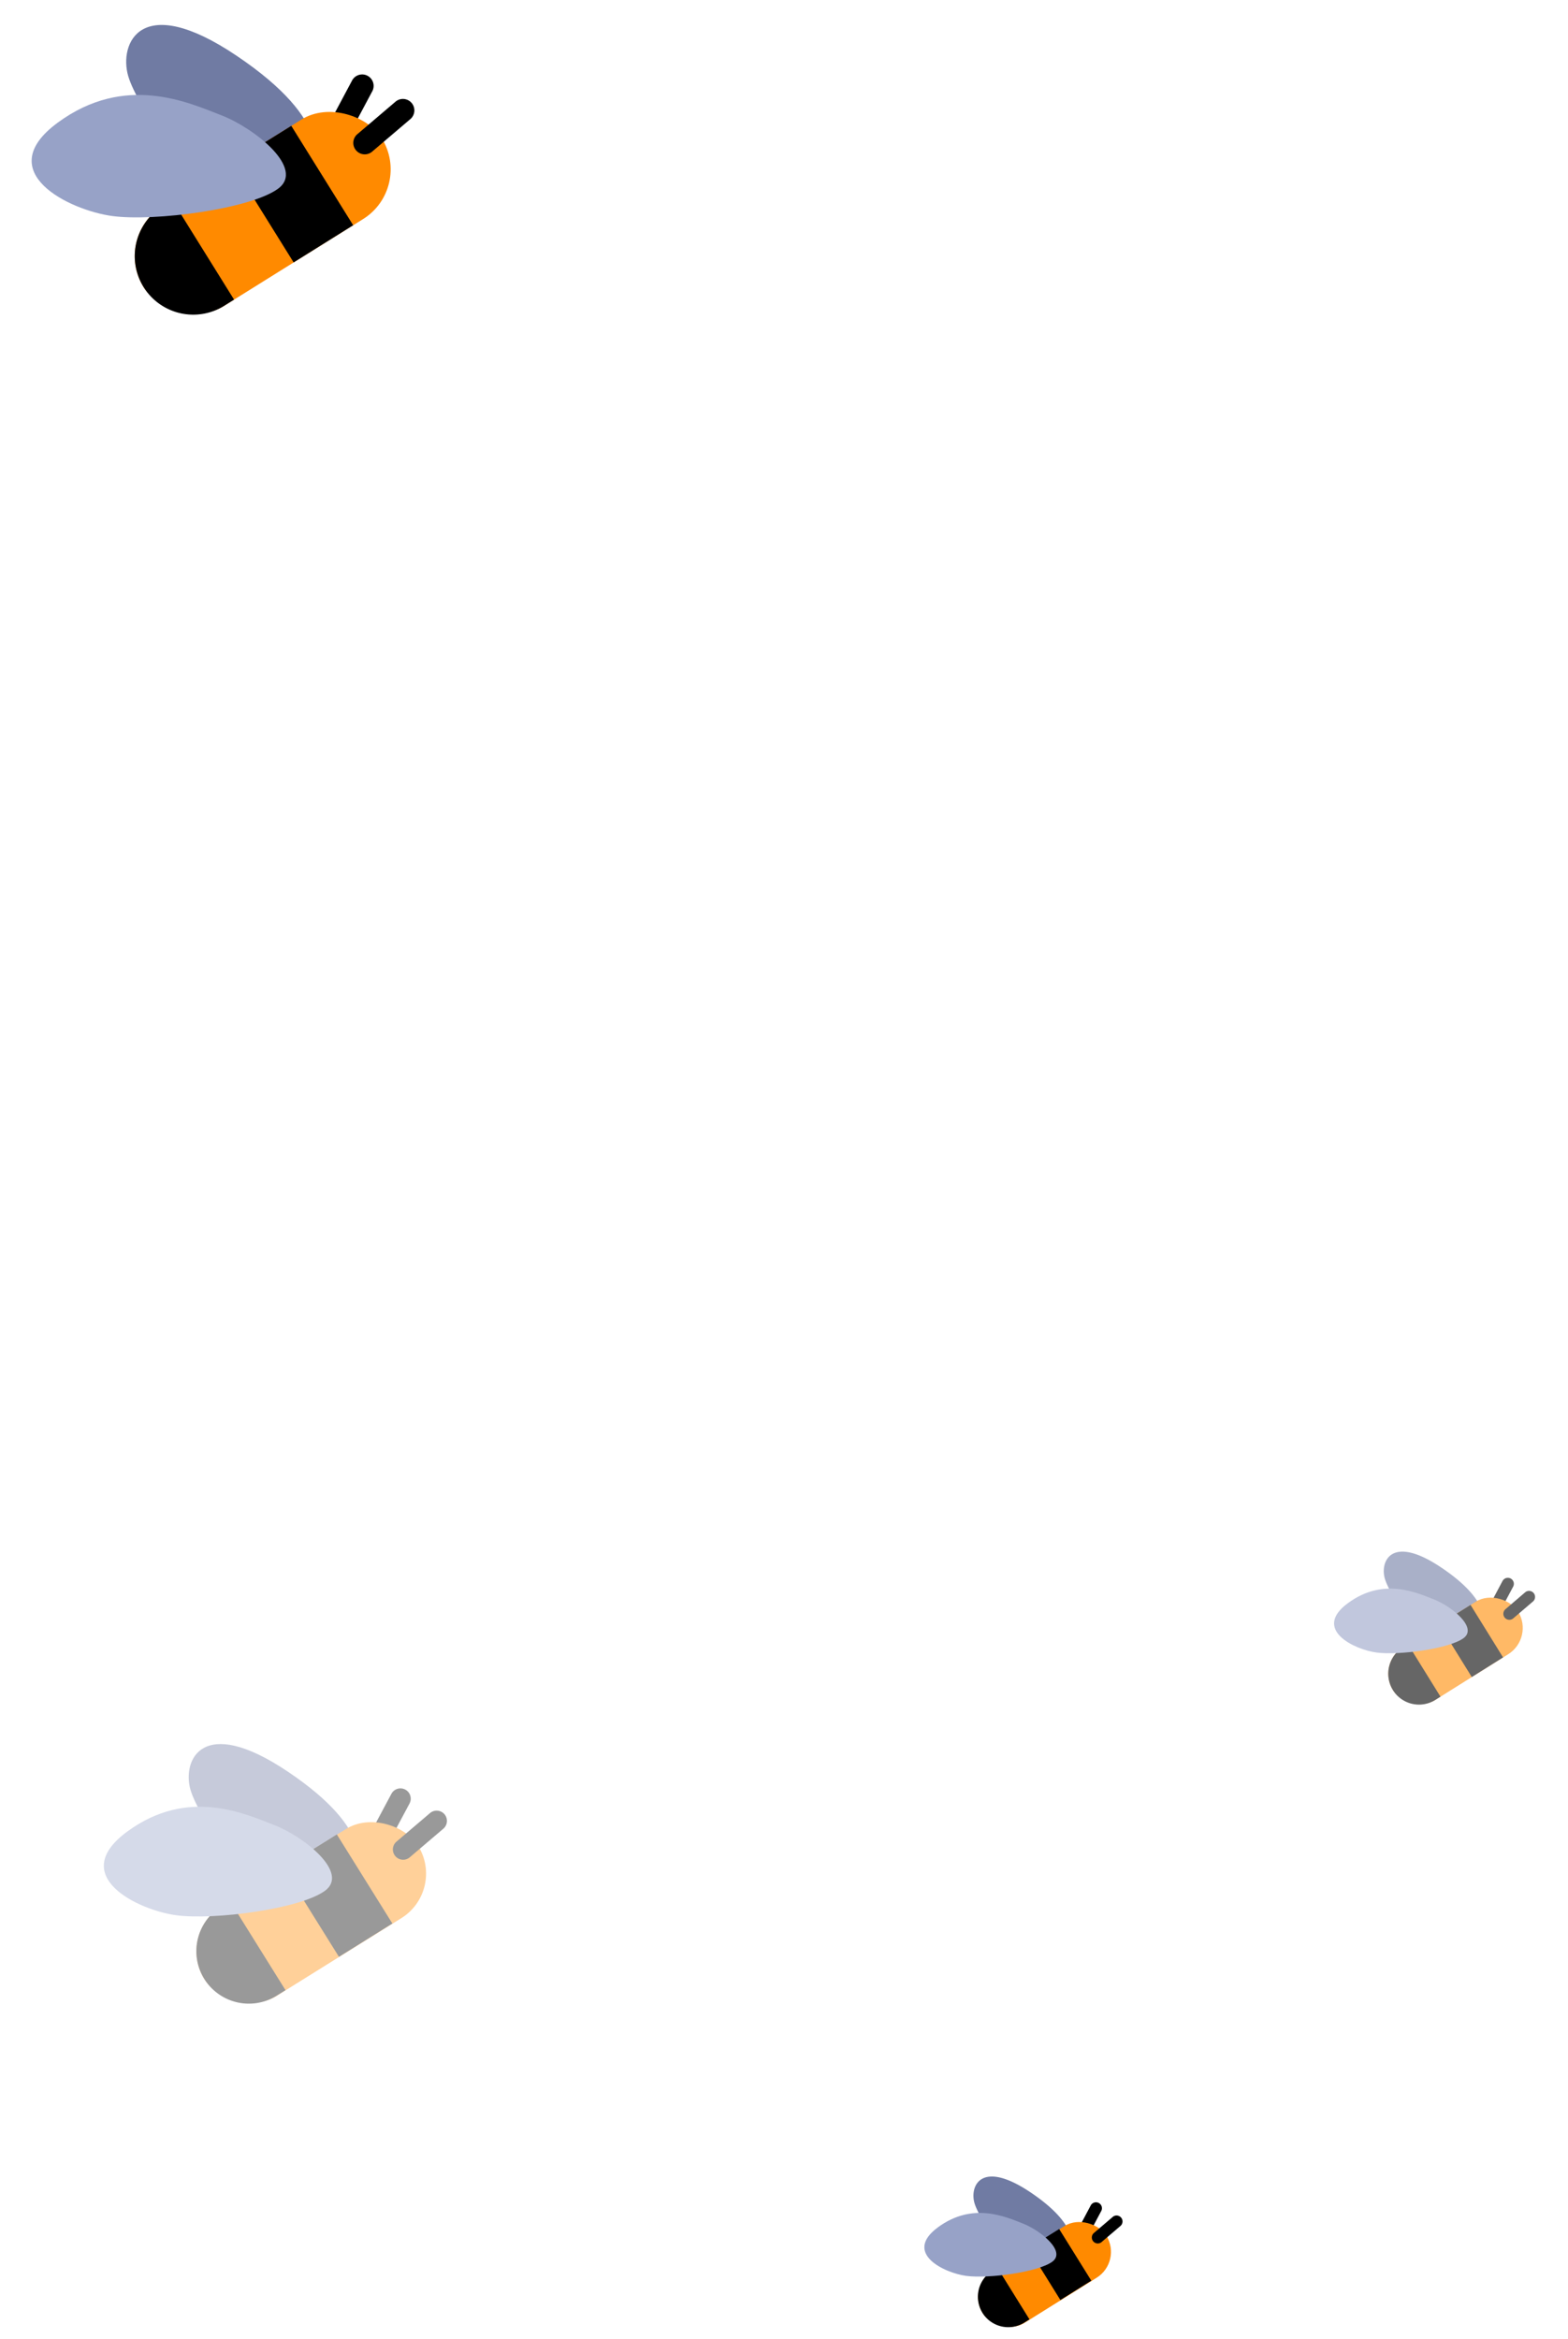 <svg width="582" height="868" viewBox="0 0 582 868" fill="none" xmlns="http://www.w3.org/2000/svg">
    <path d="M138.18 33.88a4.25 4.25 0 10-7.5-4l-8.58 16.1a4.25 4.25 0 107.5 3.99l8.58-16.1z" fill="#000"/>
    <path d="M116.41 69.3c-1.67 8.46-14.97 19.75-29.63 9.86-14.66-9.88-35.75-39.04-39.2-50.97-3.46-11.92 4.45-31.65 40.35-7.43 35.91 24.22 30.15 40.06 28.48 48.53z" fill="#707BA3"/>
    <rect width="104.23" height="43.46" rx="21.73" transform="rotate(-31.98 174.65 -28.92) skewX(-.08)" fill="#FF8A00"/>
    <path d="M53.3 106.55a21.76 21.76 0 016.95-29.95l3.67-2.3 22.96 36.9-3.67 2.3a21.7 21.7 0 01-29.91-6.95zM131.09 83.6l-22.1 13.8-22.97-36.9 22.1-13.8 22.97 36.9zM152.16 44.33a4.25 4.25 0 10-5.5-6.47l-13.88 11.82a4.25 4.25 0 105.5 6.47l13.88-11.82z" fill="#000"/>
    <path d="M82.2 42.8c12.22 4.74 31.22 19.74 21.01 27.24-10.2 7.5-45.73 12.25-61.53 10.14-15.8-2.12-45.25-16.3-20.24-34.67 25-18.37 48.52-7.45 60.75-2.71z" fill="#97A2C7"/>
    <path d="M408.75 820.62a2.21 2.21 0 10-3.9-2.08l-4.45 8.37a2.21 2.21 0 103.9 2.07l4.45-8.37z" fill="#000"/>
    <path d="M397.44 839.03a9.83 9.83 0 01-15.38 5.13c-7.61-5.14-18.56-20.3-20.36-26.5-1.8-6.2 2.31-16.46 20.96-3.87 18.64 12.6 15.65 20.84 14.78 25.24z" fill="#707BA3"/>
    <rect width="54.14" height="22.59" rx="11.29" transform="rotate(-32.02 1658.67 -200.76) skewX(-.16)" fill="#FF8A00"/>
    <path d="M364.67 858.4a11.33 11.33 0 013.62-15.57l1.9-1.2 11.92 19.2-1.9 1.18a11.26 11.26 0 01-15.54-3.6zM405.06 846.47l-11.47 7.18-11.92-19.19 11.47-7.17 11.93 19.18zM416 826.05a2.21 2.21 0 00-2.85-3.36l-7.2 6.14a2.21 2.21 0 002.85 3.37l7.2-6.15z" fill="#000"/>
    <path d="M379.68 825.26c6.34 2.46 16.21 10.26 10.91 14.16-5.3 3.9-23.74 6.37-31.95 5.27-8.2-1.1-23.5-8.47-10.5-18.03 12.98-9.55 25.19-3.87 31.54-1.4z" fill="#97A2C7"/>
    <g opacity=".4" filter="url(#filter0_f)">
        <path d="M152 669.36a3.8 3.8 0 10-6.72-3.59l-7.7 14.42a3.8 3.8 0 106.73 3.58l7.7-14.41z" fill="#000"/>
        <path d="M132.47 701.09c-1.5 7.58-13.44 17.7-26.59 8.84S73.8 674.95 70.7 664.26c-3.1-10.68 4-28.36 36.23-6.66 32.22 21.7 27.05 35.9 25.55 43.49z" fill="#707BA3"/>
        <rect width="93.49" height="38.95" rx="19.48" transform="rotate(-31.94 1287.27 244.47)" fill="#FF8A00"/>
        <path d="M75.83 734.47a19.48 19.48 0 016.23-26.83l3.3-2.06 20.61 33.06-3.3 2.06a19.48 19.48 0 01-26.84-6.23zM145.64 713.9l-19.83 12.37-20.61-33.05 19.83-12.37 20.61 33.06zM164.55 678.72a3.8 3.8 0 10-4.94-5.8l-12.45 10.6a3.8 3.8 0 104.95 5.8l12.44-10.6z" fill="#000"/>
        <path d="M101.76 677.35c10.97 4.24 28.03 17.68 18.87 24.4-9.16 6.72-41.04 10.98-55.22 9.09-14.18-1.9-40.61-14.6-18.17-31.07 22.45-16.46 43.55-6.67 54.52-2.42z" fill="#97A2C7"/>
    </g>
    <g opacity=".6" filter="url(#filter1_f)">
        <path d="M561.64 588.88a2.23 2.23 0 10-3.94-2.1l-4.52 8.5a2.23 2.23 0 103.94 2.1l4.52-8.5z" fill="#000"/>
        <path d="M550.2 607.59a9.94 9.94 0 01-15.58 5.2c-7.7-5.21-18.8-20.6-20.61-26.9-1.82-6.3 2.34-16.72 21.21-3.93 18.88 12.79 15.85 21.15 14.97 25.63z" fill="#707BA3"/>
        <rect width="54.85" height="22.92" rx="11.46" transform="matrix(.847 -.531 .527 .85 510.98 617.52)" fill="#FF8A00"/>
        <path d="M517.01 627.26a11.53 11.53 0 013.68-15.83l1.9-1.2 12.08 19.48-1.91 1.2a11.38 11.38 0 01-15.75-3.65zM557.9 615.14l-11.61 7.29-12.07-19.48 11.61-7.29 12.07 19.48zM568.99 594.4c.94-.8 1.05-2.22.25-3.16a2.23 2.23 0 00-3.15-.25l-7.3 6.25a2.25 2.25 0 00-.26 3.16c.8.94 2.21 1.05 3.15.25l7.3-6.25z" fill="#000"/>
        <path d="M532.2 593.6c6.43 2.5 16.42 10.42 11.05 14.38-5.36 3.96-24.03 6.47-32.34 5.35-8.3-1.11-23.79-8.6-10.64-18.3 13.15-9.7 25.5-3.93 31.93-1.43z" fill="#97A2C7"/>
    </g>
    <defs>
        <filter id="filter0_f" x="16" y="627" width="164" height="136" filterUnits="userSpaceOnUse" color-interpolation-filters="sRGB">
            <feFlood flood-opacity="0" result="BackgroundImageFix"/>
            <feBlend in="SourceGraphic" in2="BackgroundImageFix" result="shape"/>
            <feGaussianBlur stdDeviation="6" result="effect1_foregroundBlur"/>
        </filter>
        <filter id="filter1_f" x="477" y="559" width="106" height="90" filterUnits="userSpaceOnUse" color-interpolation-filters="sRGB">
            <feFlood flood-opacity="0" result="BackgroundImageFix"/>
            <feBlend in="SourceGraphic" in2="BackgroundImageFix" result="shape"/>
            <feGaussianBlur stdDeviation="6" result="effect1_foregroundBlur"/>
        </filter>
    </defs>
</svg>
